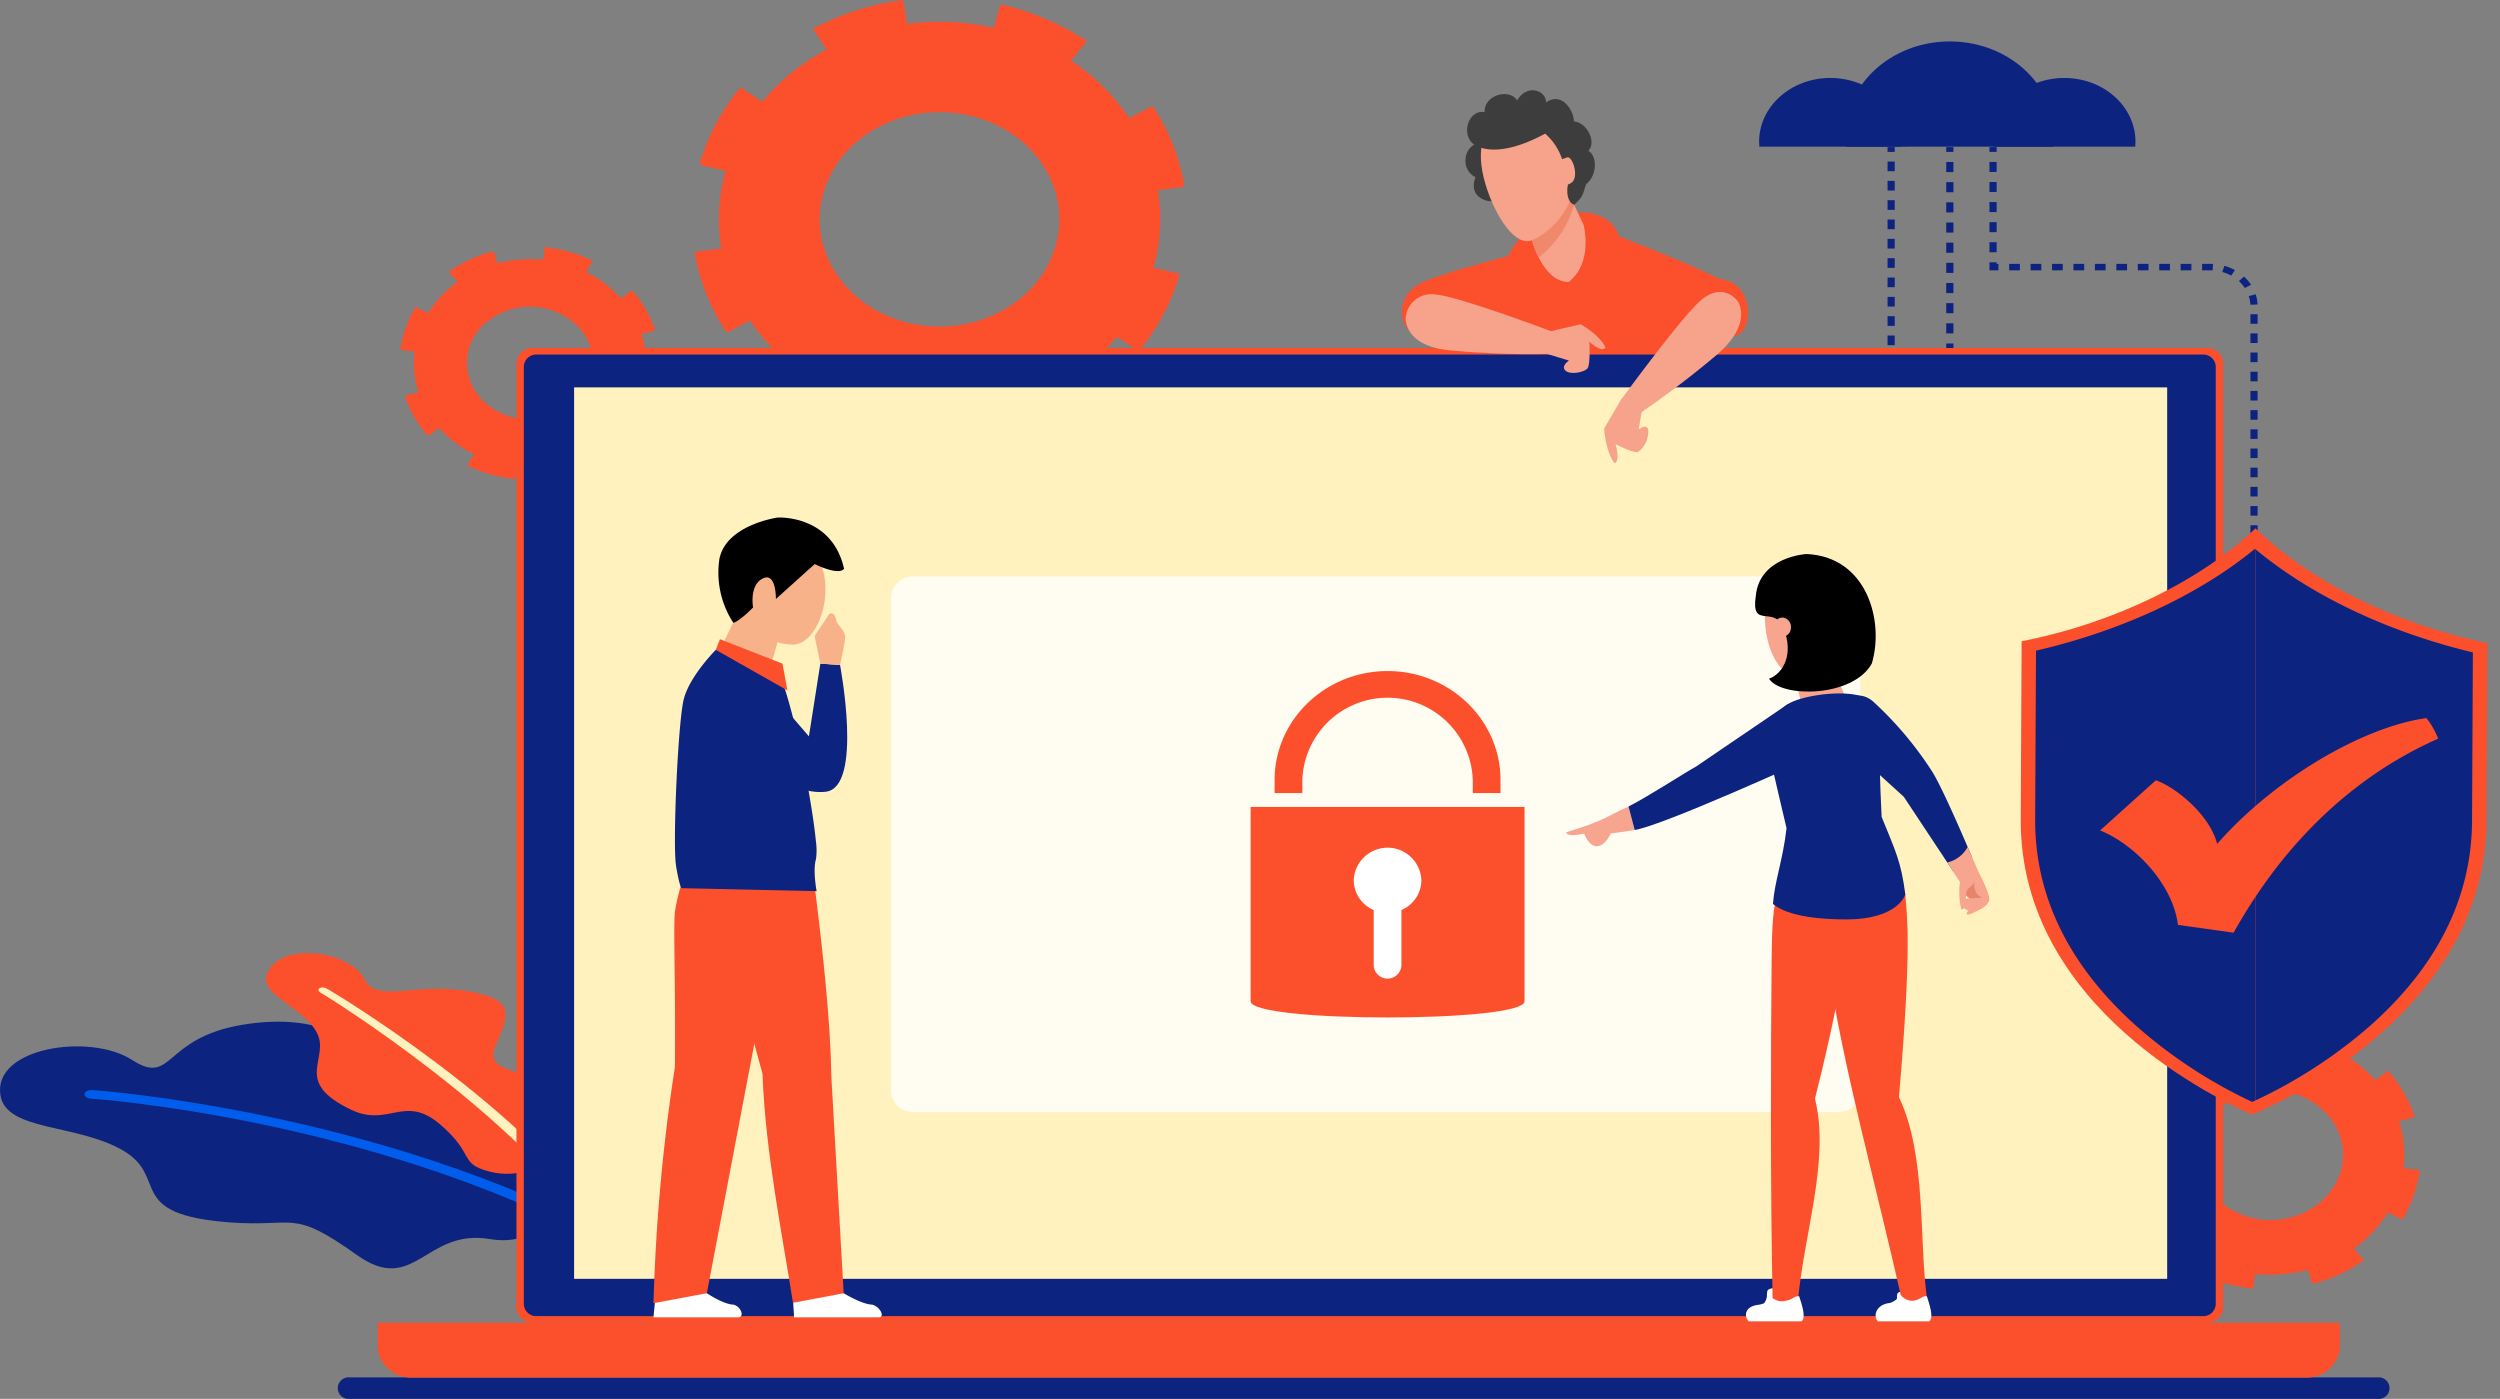 <svg xmlns="http://www.w3.org/2000/svg" xmlns:xlink="http://www.w3.org/1999/xlink" width="405.229" height="226.75" viewBox="0 0 405.229 226.75">
  <rect x="0" y="0" width="405.229" height="226.75" fill="#808080" stroke="none"/>
  <defs>
    <clipPath id="clip-path">
      <rect id="Rectángulo_82974" data-name="Rectángulo 82974" width="157.126" height="86.806" fill="none"/>
    </clipPath>
  </defs>
  <g id="Grupo_137729" data-name="Grupo 137729" transform="translate(20.333)">
    <g id="Grupo_137730" data-name="Grupo 137730" transform="translate(-20.334)">
      <g id="Grupo_137727" data-name="Grupo 137727">
        <g id="Grupo_137731" data-name="Grupo 137731">
          <path id="Trazado_193855" data-name="Trazado 193855" d="M.068,114.526c.931,5.875,12.324,4.58,19.878,8.964s.07,10.373,17.385,11.658c10.664.792,9.913-2.29,20.516,5.276,9.333,6.662,11.075-4.324,21.517-2.586,13.475,2.243,14.5-16.065,2.091-19.626s-18.5,1.425-20.771-6.265-10.638-10.578-21.257-8.859c-13.143,2.127-11.288,10.062-18.058,5.7s-22.53-2.03-21.3,5.741" transform="translate(0 62.998)" fill="#0d2380"/>
          <path id="Trazado_193856" data-name="Trazado 193856" d="M89.886,134.281c-37.866-20.272-82.4-23.366-82.85-23.395-1.7-.113-1.5-1.52.2-1.407.454.029,45.871,3.247,84.2,23.767Z" transform="translate(7.842 67.213)" fill="#005cea"/>
          <path id="Trazado_193857" data-name="Trazado 193857" d="M18.83,98.591c-2.2,3.751,5.276,5.525,7.769,9.861s-4.146,8.026,5.69,12.681c6.059,2.868,8.6-2.589,14.375,2.352s2.961,6.362,8.068,7.668c8.9,2.279,18.262-7.273,12.453-12.2s-13.723-3.176-11.475-8.323,2.993-7.331-4.219-8.675c-8.926-1.664-15.086,2.1-17.116-2.051S21.744,93.629,18.83,98.591" transform="translate(24.669 58.765)" fill="#fc502d"/>
          <path id="Trazado_193858" data-name="Trazado 193858" d="M68.18,140.609l1.548-.883C56.272,118.762,23.652,99.451,23.39,99.331c-1.106-.512-1.887.294-.779.805.255.118,32.281,19.773,45.569,40.472" transform="translate(29.548 60.886)" fill="#fff2bf"/>
          <rect id="Rectángulo_82968" data-name="Rectángulo 82968" width="1.165" height="0.781" transform="translate(315.471 23.842)" fill="#0d2380"/>
          <path id="Trazado_193859" data-name="Trazado 193859" d="M163.5,44.053h-1.165V42.418H163.5Zm0-3.268h-1.165V39.15H163.5Zm0-3.268h-1.165V35.882H163.5Zm0-3.27h-1.165V32.612H163.5Zm0-3.268h-1.165V29.344H163.5Zm0-3.268h-1.165V26.075H163.5Zm0-3.27h-1.165V22.806H163.5Zm0-3.268h-1.165V19.537H163.5Zm0-3.268h-1.165V16.269H163.5Z" transform="translate(153.135 9.989)" fill="#0d2380"/>
          <rect id="Rectángulo_82969" data-name="Rectángulo 82969" width="1.165" height="0.781" transform="translate(315.471 55.679)" fill="#0d2380"/>
          <rect id="Rectángulo_82970" data-name="Rectángulo 82970" width="1.165" height="0.781" transform="translate(305.955 23.842)" fill="#0d2380"/>
          <path id="Trazado_193860" data-name="Trazado 193860" d="M246.254,73.922H244.5V72.879h1.751Zm-3.5,0H241V72.879h1.751Zm-3.5,0H237.5V72.879h1.751Zm-3.5,0H234V72.879h1.749Zm-3.5,0H230.5V72.879h1.751Zm-3.5,0H227V72.879h1.751Zm-3.5,0H223.5V72.879h1.751Zm-3.5,0H220V72.879h1.751Zm-3.5,0H216.5V72.879h1.751Zm-3.5,0H213V72.879h1.751Zm-3.5,0H209.5V72.879h1.749Zm-3.5,0H206V72.879h1.751Zm-3.5,0H202.5V72.879h1.751Zm-3.5,0H199V72.879h1.751Zm-3.5,0H195.5V72.879h1.751Zm-3.5,0H192V72.879h1.751Zm-3.5,0H188.5V72.879h1.749Zm-3.5,0H185V72.879h1.751Zm-3.5,0H181.5V72.879h1.751Zm-3.5,0h-1.751V72.879h1.751Zm-3.5,0h-1.751V72.879h1.751Zm-3.5,0h-1.751V72.879h1.751Zm-3.5,0h-1.751V72.879h1.751Zm-3.5,0h-1.751V72.879h1.751Zm-3.5,0h-1.749V72.879h1.749Zm-3.5,0h-1.751V72.879h1.751Zm-3.5,0h-1.751V72.879h1.751Zm-3.5,0h-1.751V72.879h1.751Zm-3.5,0h-1.751V72.879h1.751Zm-3.5,0h-1.751V72.879h1.751Zm-3.5,0h-1.751V72.879h1.751Zm-3.5,0H135.99V72.879h1.751Zm-3.5,0H132.49V72.879h1.751Zm-3.5,0H128.99V72.879h1.751Zm-3.5,0h-1.751V72.879h1.751Zm-3.5,0h-1.751V72.879h1.751Zm-3.5,0h-1.749V72.879h1.749Zm-3.5,0h-1.751V72.879h1.751Zm-3.5,0h-1.751V72.879h1.751Zm-3.5,0h-1.751V72.879h1.751Zm-3.5,0h-1.751V72.879h1.751Zm-3.5,0h-1.751V72.879h1.751Zm-3.5,0H97.485V72.879h1.751Zm-3.5,0H93.985V72.879h1.751Zm-3.5,0H90.484V72.879h1.751Zm-3.5,0H86.984V72.879h1.751Zm-3.5,0H83.484V72.879h1.751Zm-3.5,0H79.983V72.879h1.751Zm-3.5,0H76.483V72.879h1.751Zm-3.5,0H72.983V72.879h1.751Zm-3.5,0H69.482V72.879h1.751Zm-3.5,0H65.982V72.879h1.751Zm-3.5,0H62.482V72.879h1.751Zm-3.5,0H58.981V72.879h1.751Zm-3.5,0H55.481V72.879H57.23Zm-3.5,0H51.979V72.879H53.73Zm-3.5,0H48.478V72.879h1.751Zm-3.5,0H44.978V72.879h1.751Zm-3.5,0H41.478V72.879h1.751Zm-3.5,0H37.977V72.879h1.751Zm-3.5,0H34.477V72.879h1.751ZM248.045,73.9l-.081-1.039a9.034,9.034,0,0,0,1.607-.245l.31,1.006a10.28,10.28,0,0,1-1.836.279m3.574-.884-.528-.928a8.429,8.429,0,0,0,1.371-.791l.725.817a9.506,9.506,0,0,1-1.567.9m2.9-2.066-.891-.67a7.459,7.459,0,0,0,.92-1.206l1.023.5a8.434,8.434,0,0,1-1.051,1.377m1.775-2.915-1.114-.305a6.616,6.616,0,0,0,.319-1.43l1.16.1a7.51,7.51,0,0,1-.364,1.635m.408-3.251h-1.165V63.218H256.7Zm0-3.133h-1.165V60.086H256.7Zm0-3.133h-1.165V56.953H256.7Zm0-3.133h-1.165V53.822H256.7Zm0-3.133h-1.165V50.687H256.7Zm0-3.133h-1.165V47.555H256.7Zm0-3.133h-1.165V44.422H256.7Zm0-3.133h-1.165V41.289H256.7Zm0-3.133h-1.165V38.157H256.7Zm0-3.133h-1.165V35.024H256.7Zm0-3.133h-1.165V31.893H256.7Zm0-3.133h-1.165V28.758H256.7Zm0-3.134h-1.165V25.624H256.7Zm0-3.133h-1.165V22.491H256.7Zm0-3.133h-1.165V19.359H256.7Zm0-3.133h-1.165V16.226H256.7Z" transform="translate(50.418 9.962)" fill="#0d2380"/>
          <rect id="Rectángulo_82971" data-name="Rectángulo 82971" width="1.165" height="0.781" transform="translate(322.476 23.842)" fill="#0d2380"/>
          <path id="Trazado_193861" data-name="Trazado 193861" d="M167.385,30.9H166.22V29.277h1.165Zm0-3.254H166.22V26.024h1.165Zm0-3.254H166.22V22.77h1.165Zm0-3.252H166.22V19.518h1.165Zm0-3.254H166.22V16.264h1.165Z" transform="translate(156.256 9.986)" fill="#0d2380"/>
          <path id="Trazado_193862" data-name="Trazado 193862" d="M167.676,27.645h-1.455v-1.3h1.165v.26h.29Z" transform="translate(156.256 16.174)" fill="#0d2380"/>
          <path id="Trazado_193863" data-name="Trazado 193863" d="M208.26,73.53H207.1V71.976h1.165Zm0-3.11H207.1V68.866h1.165Zm0-3.11H207.1V65.756h1.165Zm0-3.11H207.1V62.646h1.165Zm0-3.11H207.1V59.535h1.165Zm0-3.11H207.1V56.425h1.165Zm0-3.11H207.1V53.315h1.165Zm0-3.11H207.1V50.205h1.165Zm0-3.11H207.1V47.095h1.165Zm0-3.11H207.1V43.985h1.165Zm0-3.11H207.1V40.875h1.165Zm0-3.108H207.1V37.766h1.165Zm0-3.11H207.1V34.656h1.165Zm-1.17-3.089a5.337,5.337,0,0,0-.26-1.4l1.118-.294a6.168,6.168,0,0,1,.3,1.654Zm-.893-2.708a5.964,5.964,0,0,0-.97-1.128l.83-.731a7.017,7.017,0,0,1,1.143,1.33ZM203.981,28.4a6.889,6.889,0,0,0-1.446-.589l.346-.994a8.094,8.094,0,0,1,1.708.694Zm-3.012-.842c-.124-.006-.251-.01-.377-.01h-1.327V26.5h1.327c.148,0,.3,0,.444.011Zm-3.441-.01H195.79V26.5h1.738Zm-3.475,0h-1.738V26.5h1.738Zm-3.475,0H188.84V26.5h1.738Zm-3.475,0h-1.737V26.5H187.1Zm-3.475,0h-1.737V26.5h1.737Zm-3.475,0h-1.738V26.5h1.738Zm-3.475,0h-1.737V26.5h1.737Zm-3.473,0h-1.737V26.5H173.2Zm-3.475,0h-1.738V26.5h1.738Z" transform="translate(157.678 16.273)" fill="#0d2380"/>
          <rect id="Rectángulo_82972" data-name="Rectángulo 82972" width="1.165" height="0.781" transform="translate(364.774 91.363)" fill="#0d2380"/>
          <path id="Trazado_193864" data-name="Trazado 193864" d="M168.563,18.969c.023-.268.038-.537.038-.809,0-5.707-5.167-10.331-11.542-10.331s-11.543,4.624-11.543,10.331c0,.271.014.541.038.809Z" transform="translate(139.623 4.807)" fill="#0d2380"/>
          <path id="Trazado_193865" data-name="Trazado 193865" d="M189.59,18.969c.023-.268.038-.537.038-.809,0-5.707-5.167-10.331-11.542-10.331s-11.543,4.624-11.543,10.331c0,.271.014.541.038.809Z" transform="translate(156.515 4.807)" fill="#0d2380"/>
          <path id="Trazado_193866" data-name="Trazado 193866" d="M186.966,21.221A13.6,13.6,0,0,0,187.1,19.3c0-8.359-7.571-15.134-16.908-15.134s-16.91,6.775-16.91,15.134a13.6,13.6,0,0,0,.135,1.925Z" transform="translate(145.863 2.555)" fill="#0d2380"/>
          <path id="Trazado_193867" data-name="Trazado 193867" d="M48.516,82.219H36.07a1.29,1.29,0,1,0,0,2.565H48.516a1.29,1.29,0,1,0,0-2.565" transform="translate(50.544 50.48)" fill="#d1f5ff"/>
          <path id="Trazado_193868" data-name="Trazado 193868" d="M59.128,82.219H46.683a1.29,1.29,0,1,0,0,2.565H59.128a1.29,1.29,0,1,0,0-2.565" transform="translate(59.071 50.48)" fill="#d1f5ff"/>
          <path id="Trazado_193869" data-name="Trazado 193869" d="M124.216,43.411a28.648,28.648,0,0,0,.711-12.578l1.446-.194,2.855-.383.036-.008a33.389,33.389,0,0,0-5.221-13.092l-3.762,2.006a33.459,33.459,0,0,0-9.444-9.334l2.611-3.157A41.929,41.929,0,0,0,99.411.707L98.33,4.519a39.579,39.579,0,0,0-14.052-.636L83.626,0A43.287,43.287,0,0,0,69,4.674l2.24,3.365A34.58,34.58,0,0,0,60.81,16.492L57.28,14.154a34.089,34.089,0,0,0-6.663,12.565l4.258.965a28.6,28.6,0,0,0-.711,12.578l-3.069.41-1.252.178-.016,0a33.6,33.6,0,0,0,5.221,13.092l3.762-2a33.532,33.532,0,0,0,9.46,9.337l-2.611,3.157A41.838,41.838,0,0,0,79.68,70.388l1.08-3.812a39.748,39.748,0,0,0,14.068.641l.5,3.017.15.865a43.2,43.2,0,0,0,14.613-4.677l-2.24-3.365A34.952,34.952,0,0,0,118.3,54.592l3.527,2.337a34.238,34.238,0,0,0,6.644-12.553ZM84.774,52.4c-10.405-2.36-16.694-11.808-14.057-21.12s13.19-14.924,23.6-12.565c10.389,2.356,16.678,11.8,14.045,21.1S95.164,54.754,84.774,52.4" transform="translate(62.749)" fill="#fc502d"/>
          <path id="Trazado_193870" data-name="Trazado 193870" d="M59.127,33.125a18.387,18.387,0,0,0-5.664-4.274l.37-.605.732-1.193.007-.016a22.81,22.81,0,0,0-7.794-2.213l-.26,2.05a20.913,20.913,0,0,0-7.381.568l-.646-1.985a21.928,21.928,0,0,0-7.268,3.365l1.441,1.62a17.39,17.39,0,0,0-4.775,5.068l-2.025-.991a17.546,17.546,0,0,0-2.474,6.976l2.29.232a15.131,15.131,0,0,0,.637,6.606l-2.218.578a18.089,18.089,0,0,0,3.76,6.5l1.809-1.29A18.381,18.381,0,0,0,35.332,58.4l-.786,1.281-.316.526-.007,0a22.963,22.963,0,0,0,7.8,2.213l.26-2.05a20.949,20.949,0,0,0,7.387-.573l.646,1.985a21.833,21.833,0,0,0,7.26-3.36l-1.441-1.62a17.433,17.433,0,0,0,4.783-5.073l1.573.773.453.219A17.5,17.5,0,0,0,65.4,45.754l-2.29-.232a15.265,15.265,0,0,0-.635-6.616l2.218-.579a18.2,18.2,0,0,0-3.762-6.491ZM50.769,50.783A11.048,11.048,0,0,1,36.4,49.326a8.512,8.512,0,0,1,1.632-12.854A11.047,11.047,0,0,1,52.39,37.928a8.513,8.513,0,0,1-1.621,12.855" transform="translate(41.511 15.241)" fill="#fc502d"/>
          <path id="Trazado_193871" data-name="Trazado 193871" d="M219.256,112.119a21.252,21.252,0,0,0-6.537-4.932l.427-.7.844-1.377.009-.018a26.281,26.281,0,0,0-9-2.555l-.3,2.366a24.091,24.091,0,0,0-8.517.657l-.747-2.292a25.279,25.279,0,0,0-8.386,3.883l1.664,1.869a20.028,20.028,0,0,0-5.511,5.849l-2.339-1.144a20.248,20.248,0,0,0-2.853,8.05l2.642.268a17.459,17.459,0,0,0,.734,7.623l-2.559.667a20.882,20.882,0,0,0,4.339,7.5l2.088-1.488a21.23,21.23,0,0,0,6.535,4.932l-.907,1.48-.364.607-.009,0a26.459,26.459,0,0,0,9,2.555l.3-2.366a24.123,24.123,0,0,0,8.523-.662l.747,2.292a25.2,25.2,0,0,0,8.378-3.878l-1.663-1.869a20.123,20.123,0,0,0,5.518-5.855l1.816.893.521.253a20.178,20.178,0,0,0,2.846-8.046l-2.642-.268a17.624,17.624,0,0,0-.732-7.634l2.559-.668a21,21,0,0,0-4.341-7.492ZM209.61,132.5a12.752,12.752,0,0,1-16.582-1.682c-4.058-4.558-3.217-11.2,1.885-14.832a12.748,12.748,0,0,1,16.568,1.679c4.063,4.566,3.224,11.2-1.87,14.836" transform="translate(165.733 62.956)" fill="#fc502d"/>
          <path id="Trazado_193872" data-name="Trazado 193872" d="M348.378,141.818H19.714a1.754,1.754,0,1,1,0-3.486H348.378a1.754,1.754,0,1,1,0,3.486" transform="translate(36.992 84.931)" fill="#0d2380"/>
          <path id="Trazado_193873" data-name="Trazado 193873" d="M307.771,192.953H36.508a2.557,2.557,0,0,1-2.685-2.4V37.35a2.557,2.557,0,0,1,2.685-2.4H307.771a2.557,2.557,0,0,1,2.685,2.4v153.2a2.557,2.557,0,0,1-2.685,2.4" transform="translate(49.892 21.456)" fill="#fc502d"/>
          <path id="Trazado_193874" data-name="Trazado 193874" d="M34.485,189.574V37.514a2.026,2.026,0,0,1,2.126-1.906H306.6a2.027,2.027,0,0,1,2.13,1.906v152.06a2.025,2.025,0,0,1-2.13,1.9H36.611a2.024,2.024,0,0,1-2.126-1.9" transform="translate(50.424 21.862)" fill="#0d2380"/>
          <rect id="Rectángulo_82973" data-name="Rectángulo 82973" width="258.224" height="144.495" transform="translate(93.058 62.791)" fill="#fff2bf"/>
          <path id="Trazado_193875" data-name="Trazado 193875" d="M339.4,132.845v3.848a3.872,3.872,0,0,1-.04.581A5.409,5.409,0,0,1,333.8,141.7H26.947a5.407,5.407,0,0,1-5.554-4.427,3.874,3.874,0,0,1-.04-.581v-3.848Z" transform="translate(39.874 81.562)" fill="#fc502d"/>
          <path id="Trazado_193876" data-name="Trazado 193876" d="M339.339,135.589a5.411,5.411,0,0,1-5.556,4.429H26.928a5.409,5.409,0,0,1-5.554-4.429Z" transform="translate(39.891 83.247)" fill="#fc502d"/>
          <g id="Grupo_137725" data-name="Grupo 137725" transform="translate(144.422 93.442)" opacity="0.8">
            <g id="Grupo_137724" data-name="Grupo 137724">
              <g id="Grupo_137723" data-name="Grupo 137723" clip-path="url(#clip-path)">
                <path id="Trazado_193877" data-name="Trazado 193877" d="M220.888,144.7H71.21a3.546,3.546,0,0,1-3.724-3.333V61.229A3.546,3.546,0,0,1,71.21,57.9H220.888a3.545,3.545,0,0,1,3.724,3.333v80.14a3.545,3.545,0,0,1-3.724,3.333" transform="translate(-67.486 -57.896)" fill="#fff"/>
              </g>
            </g>
          </g>
          <path id="Trazado_193878" data-name="Trazado 193878" d="M98.853,81.041v31.5c0,3.5,44.4,3.5,44.4,0v-31.5Z" transform="translate(103.863 49.756)" fill="#fc502d"/>
          <path id="Trazado_193879" data-name="Trazado 193879" d="M119.807,90.422a5.485,5.485,0,0,0-10.963,0,5.28,5.28,0,0,0,3.234,4.813v8.943a2.248,2.248,0,0,0,4.494,0V95.235a5.277,5.277,0,0,0,3.234-4.813" transform="translate(110.588 52.27)" fill="#fff"/>
          <path id="Trazado_193880" data-name="Trazado 193880" d="M137.793,87.176H133.3V85.055a13.823,13.823,0,0,0-27.629,0v2.121h-4.494V85.055c0-9.739,8.214-17.66,18.308-17.66s18.308,7.921,18.308,17.66Z" transform="translate(105.428 41.378)" fill="#fc502d"/>
          <path id="Trazado_193881" data-name="Trazado 193881" d="M148.467,79.813l1.2,5.332.218.991c.242,1.261,7.749.723,7.217-.749l-.447-1.085-2.31-5.613Z" transform="translate(141.993 27.549)" fill="#f7a58e"/>
          <path id="Trazado_193882" data-name="Trazado 193882" d="M146.034,79.319c-.076,5.781,2.346,10.483,6.135,10.463s7.459-3.583,7.59-10.537c.085-4.428-3.107-8.005-6.9-7.986s-6.768,3.629-6.828,8.059" transform="translate(140.037 20.133)" fill="#f7a58e"/>
          <path id="Trazado_193883" data-name="Trazado 193883" d="M153.454,70.464s-7.553.414-8.18,6.753c-.839,5.561,2.927,1.473,4.465,5.206,1.762,4.277-.034,7.406-2.323,8.255,2.034,3.149,13.671,3.036,16.667-2.488,2.05-6.93-.851-17.342-10.629-17.726" transform="translate(139.331 19.339)"/>
          <path id="Trazado_193884" data-name="Trazado 193884" d="M146.821,77.049a1.519,1.519,0,0,0,1.288,1.681,1.459,1.459,0,0,0,1.517-1.429,1.517,1.517,0,0,0-1.288-1.679,1.459,1.459,0,0,0-1.517,1.427" transform="translate(140.668 24.483)" fill="#f7a58e"/>
          <path id="Trazado_193885" data-name="Trazado 193885" d="M148.68,130.307c-.353-.416-2.023-.422-2.177.192s.142,1.053-.563,2.028a6.453,6.453,0,0,0,2.285,0c.44-.142.808-1.8.454-2.22" transform="translate(139.964 78.792)" fill="#fff"/>
          <path id="Trazado_193886" data-name="Trazado 193886" d="M150.929,166.943h-4.07c-.381-19.082-.307-39.856-.17-55.5.049-5.6.188-8.437,1.105-11.8,1.852-6.792,10.559-4.7,11.177,1.455.258,3.417.445,10.082-5.253,32.729,2.469,9.972-1.838,21.926-2.79,33.117" transform="translate(140.476 44.257)" fill="#fc502d"/>
          <path id="Trazado_193887" data-name="Trazado 193887" d="M146.383,132.046a4.236,4.236,0,0,0,2.263-1.117,2.3,2.3,0,0,0,2.177.454c1.154-.19,1.307-.785,2.135-.705.35,1.075,1.2,3.489.379,4.051h-8.555c-.765-.773-.745-2.424,1.6-2.682" transform="translate(138.673 79.446)" fill="#fff"/>
          <path id="Trazado_193888" data-name="Trazado 193888" d="M159.975,130.526c-.3-.35-1.7-.354-1.829.162s.119.885-.474,1.7a5.487,5.487,0,0,0,1.921,0c.37-.12.68-1.517.382-1.866" transform="translate(149.388 79.057)" fill="#fff"/>
          <path id="Trazado_193889" data-name="Trazado 193889" d="M151.621,100.689c.831-7.036,12.128-6.313,12.878-.17.27,3.305,1.1,8.281-1.023,32.833,4.478,9.368,3.212,22.813,4.55,32.709.148,1.5-3.7,1.868-4,.526-4.1-18.361-9.834-38.96-11.964-54.236-.774-5.538-.851-8.177-.44-11.663" transform="translate(144.33 44.493)" fill="#fc502d"/>
          <path id="Trazado_193890" data-name="Trazado 193890" d="M158.3,131.882a3.179,3.179,0,0,0,1.747-1.341,2.3,2.3,0,0,0,2.108.969c1.156-.192,1.307-.785,2.137-.707.348,1.077,1.2,3.491.379,4.051h-8.323c-.765-.773-.395-2.714,1.951-2.972" transform="translate(148.036 79.318)" fill="#fff"/>
          <path id="Trazado_193891" data-name="Trazado 193891" d="M131.746,95.45l-.422-2.344c1.035-.448,2.6-1.373,4.424-2.16l1,3.8c-2.018.334-3.807.576-5,.7" transform="translate(128.221 39.787)" fill="#f7a58e"/>
          <path id="Trazado_193892" data-name="Trazado 193892" d="M133.777,99.277c3.513-1.811,9.533-5.745,10.916-6.461l14.853-10.1c3.2-1.077,6.938,5.949,2.887,9.119,0,0-22.964,10.475-27.655,11.247Z" transform="translate(130.192 31.456)" fill="#0d2380"/>
          <path id="Trazado_193893" data-name="Trazado 193893" d="M131.6,96.307c-1.437-.478-1.933-2.822-1.971-3l2.972-1.2c1.446-.647,2.274,1.289,1.362,2.688,0,0-.994,1.868-2.362,1.515" transform="translate(126.862 40.815)" fill="#f7a58e"/>
          <path id="Trazado_193894" data-name="Trazado 193894" d="M131.485,93.711c-3.434.817-3.3-.116-3.3-.116s1.158-.426,3.25-1.059c1.208-.3.876.879.05,1.175" transform="translate(125.699 41.327)" fill="#f7a58e"/>
          <path id="Trazado_193895" data-name="Trazado 193895" d="M146.9,93.582c-.714-3.849-1.1-7.65,2.483-10.04,2.123-1.417,8.947-2.43,12.137-1.259,3.215,1.593,2.521,8.535,3.122,19.5,2.216,5.472,3.179,7.268,3.836,12.6,0,0-1.187,4.015-9.536,4.021-3.791,0-9.374-.372-11.915-2.514.254-3.635,1.625-7.136,2.2-12.282,0,0-2.27-9.586-2.323-10.028" transform="translate(140.355 30.627)" fill="#0d2380"/>
          <path id="Trazado_193896" data-name="Trazado 193896" d="M158.447,82.88a57.6,57.6,0,0,1,9.547,11.3c1.807,2.77,6.487,13.9,6.487,13.9l-2.979,2.432-8.054-12.162L153.607,89.4c-3.414-3.863,1.023-9.75,4.84-6.521" transform="translate(145.142 30.803)" fill="#0d2380"/>
          <path id="Trazado_193897" data-name="Trazado 193897" d="M167.658,98.642l-1.93-4.42a4.988,4.988,0,0,1-3.3,2.516s2.076,3.311,2.582,3.873,2.6-.39,2.646-1.968" transform="translate(153.211 43.058)" fill="#f7a58e"/>
          <path id="Trazado_193898" data-name="Trazado 193898" d="M163.593,97.906c.007.032,0,.078.007.11a3.176,3.176,0,0,0,1.513,2.55.164.164,0,0,0,.079.034c-1.05-.232-1.365,1.325-.831,1.685,1.545,1.159,3.746-.436,3.931-1.4.189-.981-1.569-4.227-1.569-4.227-.9-.8-3.194-.677-3.131,1.249" transform="translate(154.144 45.024)" fill="#f7a58e"/>
          <path id="Trazado_193899" data-name="Trazado 193899" d="M163.6,97.312a3.038,3.038,0,0,0,1.565,2.572c.867-.026,1.174-.084,2-.082a2.148,2.148,0,0,1-1.215-2.57,2.138,2.138,0,0,0-2.348.08" transform="translate(154.148 45.727)" fill="#e6856a"/>
          <path id="Trazado_193900" data-name="Trazado 193900" d="M163.638,97.834a12.23,12.23,0,0,0,.191,4.578s.83.05.752-1.689c-.02-.452.038-1.433.442-1.761,1.243-.909,1.443-1.745.986-2.43-.606-.911-2.323.014-2.371,1.3" transform="translate(154.082 45)" fill="#f7a58e"/>
          <path id="Trazado_193901" data-name="Trazado 193901" d="M166.953,99.511c-.674.518-2.46,1.523-2.741,1.275s1.145-1.93,2.067-2.154,1.021.613.674.879" transform="translate(154.614 47.423)" fill="#f7a58e"/>
          <path id="Trazado_193902" data-name="Trazado 193902" d="M150.055,39.921c1.928-2.5.153-10.276-8.077-12.51-6.956-1.6-10.575.363-19.981,2.655l1.4,9.855Z" transform="translate(120.728 16.471)" fill="#fc502d"/>
          <path id="Trazado_193903" data-name="Trazado 193903" d="M140.173,27.442s-16.851,3.887-23.07,6.443c-3.567,1.464-4.453,4.759-3.077,7.295,2.036,3.756,26.21,1.092,26.21,1.092,8.339-2.606,3.924-14.992-.063-14.829" transform="translate(113.829 11.71)" fill="#fc502d"/>
          <path id="Trazado_193904" data-name="Trazado 193904" d="M134.957,26.925S145.717,31,151.77,34.018c5.874.518,5.488,8.662,2.709,9.188C148.083,45.143,134,41.716,134,41.716c-8.162-3.228-3.012-15.254.958-14.791" transform="translate(126.888 11.175)" fill="#fc502d"/>
          <path id="Trazado_193905" data-name="Trazado 193905" d="M123.439,37.151s-3.392-5.766,5.028-10.233,14.083,0,12.679,5.406-6.366,9.013-6.366,9.013-8.395.046-11.341-4.185" transform="translate(121.344 9.329)" fill="#fc502d"/>
          <path id="Trazado_193906" data-name="Trazado 193906" d="M131.579,38.372c4.052-3.14,2.424-9.254,2.424-9.254l-1.535-3.271-1.277-2.721-6.761,2.908,1.23,5.589a15.475,15.475,0,0,0,1.069,2.771c.932,1.859,2.5,3.97,4.849,3.978" transform="translate(122.683 7.336)" fill="#f7a28a"/>
          <path id="Trazado_193907" data-name="Trazado 193907" d="M126.728,34.4a16.452,16.452,0,0,0,5.74-8.548l-1.279-2.723-6.761,2.908,1.23,5.591a15.538,15.538,0,0,0,1.069,2.771" transform="translate(122.682 7.336)" fill="#f0896c"/>
          <path id="Trazado_193908" data-name="Trazado 193908" d="M120.917,19.6a2.83,2.83,0,0,0-1.78,2.54,2.939,2.939,0,0,0,1.621,2.922s-1.208,2.59,1.345,3.637c5.2,2.135,4.694-10.394-1.187-9.1" transform="translate(118.416 3.668)" fill="#3d3d3d"/>
          <path id="Trazado_193909" data-name="Trazado 193909" d="M121.287,29.026c1.592,5.253,4.909,10.175,7.58,8.948,4.528-2.076,8.328-7.726,6.449-13.675s-5.917-8.68-10.2-6.993-5.643,5.746-3.829,11.72" transform="translate(119.528 0.936)" fill="#f7a28a"/>
          <path id="Trazado_193910" data-name="Trazado 193910" d="M120.1,23.811c.956.906,4.5,2.445,11.826-1.519a9.538,9.538,0,0,1,2.741,4.135c.691-.183.97-.584,1.446.077.658.912,1,2.908.188,3.643a1.827,1.827,0,0,1-.68.389c-.292,1.4-.014,2.938,1,3.281,1.558-1.4,1.369-1.724,1.944-3.337,1.818-1.426,1.823-4.554.359-5.41,1.39-1.456-.289-4.644-2.346-4.751.014-1.762-1.995-4.914-4.521-3.069.072-1.9-3.008-3.14-4.676-.348-1.344-2.046-5.421-.808-5.264,1.913-2.467-.479-3.82,3.222-2.013,5" transform="translate(118.536 -0.632)" fill="#3d3d3d"/>
          <path id="Trazado_193911" data-name="Trazado 193911" d="M113.755,35.456s-.427,4.568,7.109,5.3a135.951,135.951,0,0,0,15.828.59l.772-3.619s-15.226-5.768-18.952-6.02a4.161,4.161,0,0,0-4.757,3.748" transform="translate(114.104 16.022)" fill="#f7a28a"/>
          <path id="Trazado_193912" data-name="Trazado 193912" d="M127.319,35.219l4.808-1.122s3.1,1.656,4.063,3.807c-.705.884-2.629-.977-2.629-.977s.195,3.6-.278,4.282-2.835,1.14-3.609.4.573-1.625.573-1.625l-3.517-1.073s-1.637-2.741.588-3.69" transform="translate(124.064 18.461)" fill="#f7a28a"/>
          <path id="Trazado_193913" data-name="Trazado 193913" d="M128.371,19.481a.133.133,0,1,0-.132.118.125.125,0,0,0,.132-.118" transform="translate(125.636 11.888)" fill="#f7a28a"/>
          <path id="Trazado_193914" data-name="Trazado 193914" d="M152.064,33.042s2.539,3.613-3.493,8.713a151.742,151.742,0,0,1-13.118,9.909l-2.379-2.606S143.217,35.125,146.252,32.7c3.614-2.892,5.812.346,5.812.346" transform="translate(129.628 15.822)" fill="#f7a28a"/>
          <path id="Trazado_193915" data-name="Trazado 193915" d="M134.268,40.68l-2.683,4.6s.254,3.825,1.7,5.609c.992-.413.139-3.092.139-3.092s2.932,1.511,3.673,1.269a4.18,4.18,0,0,0,1.643-3.609c-.337-1.075-1.563,0-1.563,0l.581-3.42a1.9,1.9,0,0,0-3.49-1.357" transform="translate(128.431 24.196)" fill="#f7a28a"/>
          <path id="Trazado_193916" data-name="Trazado 193916" d="M67.791,78.606c.539,5.015-2.025,10.364-5.252,10.325-4.426-.054-10.149-3.643-10.69-8.658s2.591-9.455,6.995-9.915,8.408,3.233,8.947,8.249" transform="translate(65.944 15.553)" fill="#f7b28a"/>
          <path id="Trazado_193917" data-name="Trazado 193917" d="M46.517,130.521a39.809,39.809,0,0,1,8.274,0c3.005,1.957,4.3,1.841,4.3,1.841,1.283.332,1.856,2.07.742,2.07h-13.7Z" transform="translate(59.788 79.1)" fill="#fff"/>
          <path id="Trazado_193918" data-name="Trazado 193918" d="M56.932,130.521a39.6,39.6,0,0,1,8.274,0c3.31,1.957,4.589,1.841,4.589,1.841,1.335.332,2.178,2.07,1.064,2.07H57.166Z" transform="translate(71.549 79.1)" fill="#fff"/>
          <path id="Trazado_193919" data-name="Trazado 193919" d="M59.382,90.293,50.776,87.43l6.234-12.8L63.062,77.5Z" transform="translate(64.84 20.126)" fill="#f7b28a"/>
          <path id="Trazado_193920" data-name="Trazado 193920" d="M52.351,96.232a28.545,28.545,0,0,0-2.679,8.205c-.382,1.942.065,10.722-.063,25.512a305.618,305.618,0,0,0-3.469,38.275l8.65-1.613L68.03,97.029Z" transform="translate(59.787 43.01)" fill="#fc502d"/>
          <path id="Trazado_193921" data-name="Trazado 193921" d="M67.391,97.093c1.7,13.13,2.928,24.914,3.039,33.509l2,35.1-8.222,1.549c-1.687-10.891-4.491-24.492-4.936-37.109L50.3,97.2Z" transform="translate(64.325 43.923)" fill="#fc502d"/>
          <path id="Trazado_193922" data-name="Trazado 193922" d="M47.983,114.775c.571,3.394.88,3.623.88,3.623l21.909.478s-.652-3.427-.1-5.2a10.442,10.442,0,0,0-.019-2.885c-.207-2.2-.681-5.4-1.317-8.912C67.969,94.336,65.852,85.39,63.99,82.03l-9.563-2.261s-4.266,4.263-5.2,8.036-1.81,23.578-1.239,26.97" transform="translate(61.597 25.567)" fill="#0d2380"/>
          <path id="Trazado_193923" data-name="Trazado 193923" d="M68.645,80.855,66.794,92.64l-5.762-6.685s-5.179-5.176-9.338-.5S54.028,94.8,54.028,94.8s9.482,7.6,15.536,6.813,2.276-20.53,2.276-20.53Z" transform="translate(64.325 26.717)" fill="#0d2380"/>
          <path id="Trazado_193924" data-name="Trazado 193924" d="M59.567,85.048l-.934-4.488L61.013,77s.888-.645,1.214,1.335c.652.921,1.448,1.6,1.354,2.64s-.819,4.3-.819,4.3Z" transform="translate(73.403 22.524)" fill="#f7b28a"/>
          <path id="Trazado_193925" data-name="Trazado 193925" d="M50.971,80.656l.677-1.726L61.78,82.895l.8,4.335Z" transform="translate(65.053 24.678)" fill="#fc502d"/>
          <path id="Trazado_193926" data-name="Trazado 193926" d="M53.621,86.428a14.914,14.914,0,0,1-2.27-10.292c1.032-5.606,9.461-6.778,9.461-6.778s8.79-.509,10.755,8.306c-.932,1.172-4.757-.764-4.757-.764L60.52,82.556s.075-4.432-2.142-3.312-1.557,4.688-1.557,4.688-2.067,2.14-3.2,2.5" transform="translate(65.249 14.531)"/>
          <path id="Trazado_193927" data-name="Trazado 193927" d="M167.985,63.5h0c0-.119,0-.173,0-.184,0,.023,0,.184,0,.184" transform="translate(157.674 38.873)" fill="#d9ffff"/>
          <path id="Trazado_193928" data-name="Trazado 193928" d="M167.985,63.5h0c0-.119,0-.173,0-.184,0,.023,0,.184,0,.184" transform="translate(157.674 38.873)" fill="#d9ffff"/>
          <path id="Trazado_193929" data-name="Trazado 193929" d="M212.107,63.695s0-.161,0-.184c0,.011,0,.065,0,.184" transform="translate(193.12 38.994)" fill="#d9ffff"/>
          <path id="Trazado_193930" data-name="Trazado 193930" d="M212.107,63.695s0-.161,0-.184c0,.011,0,.065,0,.184" transform="translate(193.12 38.994)" fill="#d9ffff"/>
          <path id="Trazado_193931" data-name="Trazado 193931" d="M207.076,53.06c-8.808,8.444-22.863,15.365-37.9,18.312-.005.9-.031,5.88-.144,28.837-.153,30.623,32.412,45.588,37.467,47.885,4.9-2.019,37.874-16.96,38.026-47.583.115-22.957.141-27.938.144-28.837-15.009-3.068-28.868-10.1-37.591-18.614" transform="translate(158.513 32.577)" fill="#fc502d"/>
          <path id="Trazado_193932" data-name="Trazado 193932" d="M205.956,55.117c-9.08,7.455-21.658,13.314-35.492,16.508l-.137,27.315c-.061,12.5,5.486,23.8,16.49,33.606a79.331,79.331,0,0,0,18.692,12.231l.527-.244V55.18l-.079-.063" transform="translate(159.555 33.84)" fill="#0d2380"/>
          <path id="Trazado_193933" data-name="Trazado 193933" d="M190.127,55.157v89.351a79.452,79.452,0,0,0,18.284-11.837c11.1-9.713,16.762-20.975,16.825-33.472l.135-27.315c-13.76-3.294-26.246-9.23-35.245-16.727" transform="translate(175.462 33.865)" fill="#0d2380"/>
          <path id="Trazado_193934" data-name="Trazado 193934" d="M229.059,72.12c-10.53,1.453-24.87,10.049-33.918,20.386-1.268-4.874-6.965-9.324-9.946-10.3l-9.029,8.121c5.639,2.274,11.8,8.717,12.616,15.313L197.8,106.9c3.8-6.724,13.624-22.805,33.164-31.451a12.774,12.774,0,0,0-1.906-3.325" transform="translate(164.246 44.279)" fill="#fc502d"/>
        </g>
      </g>
    </g>
  </g>
</svg>
